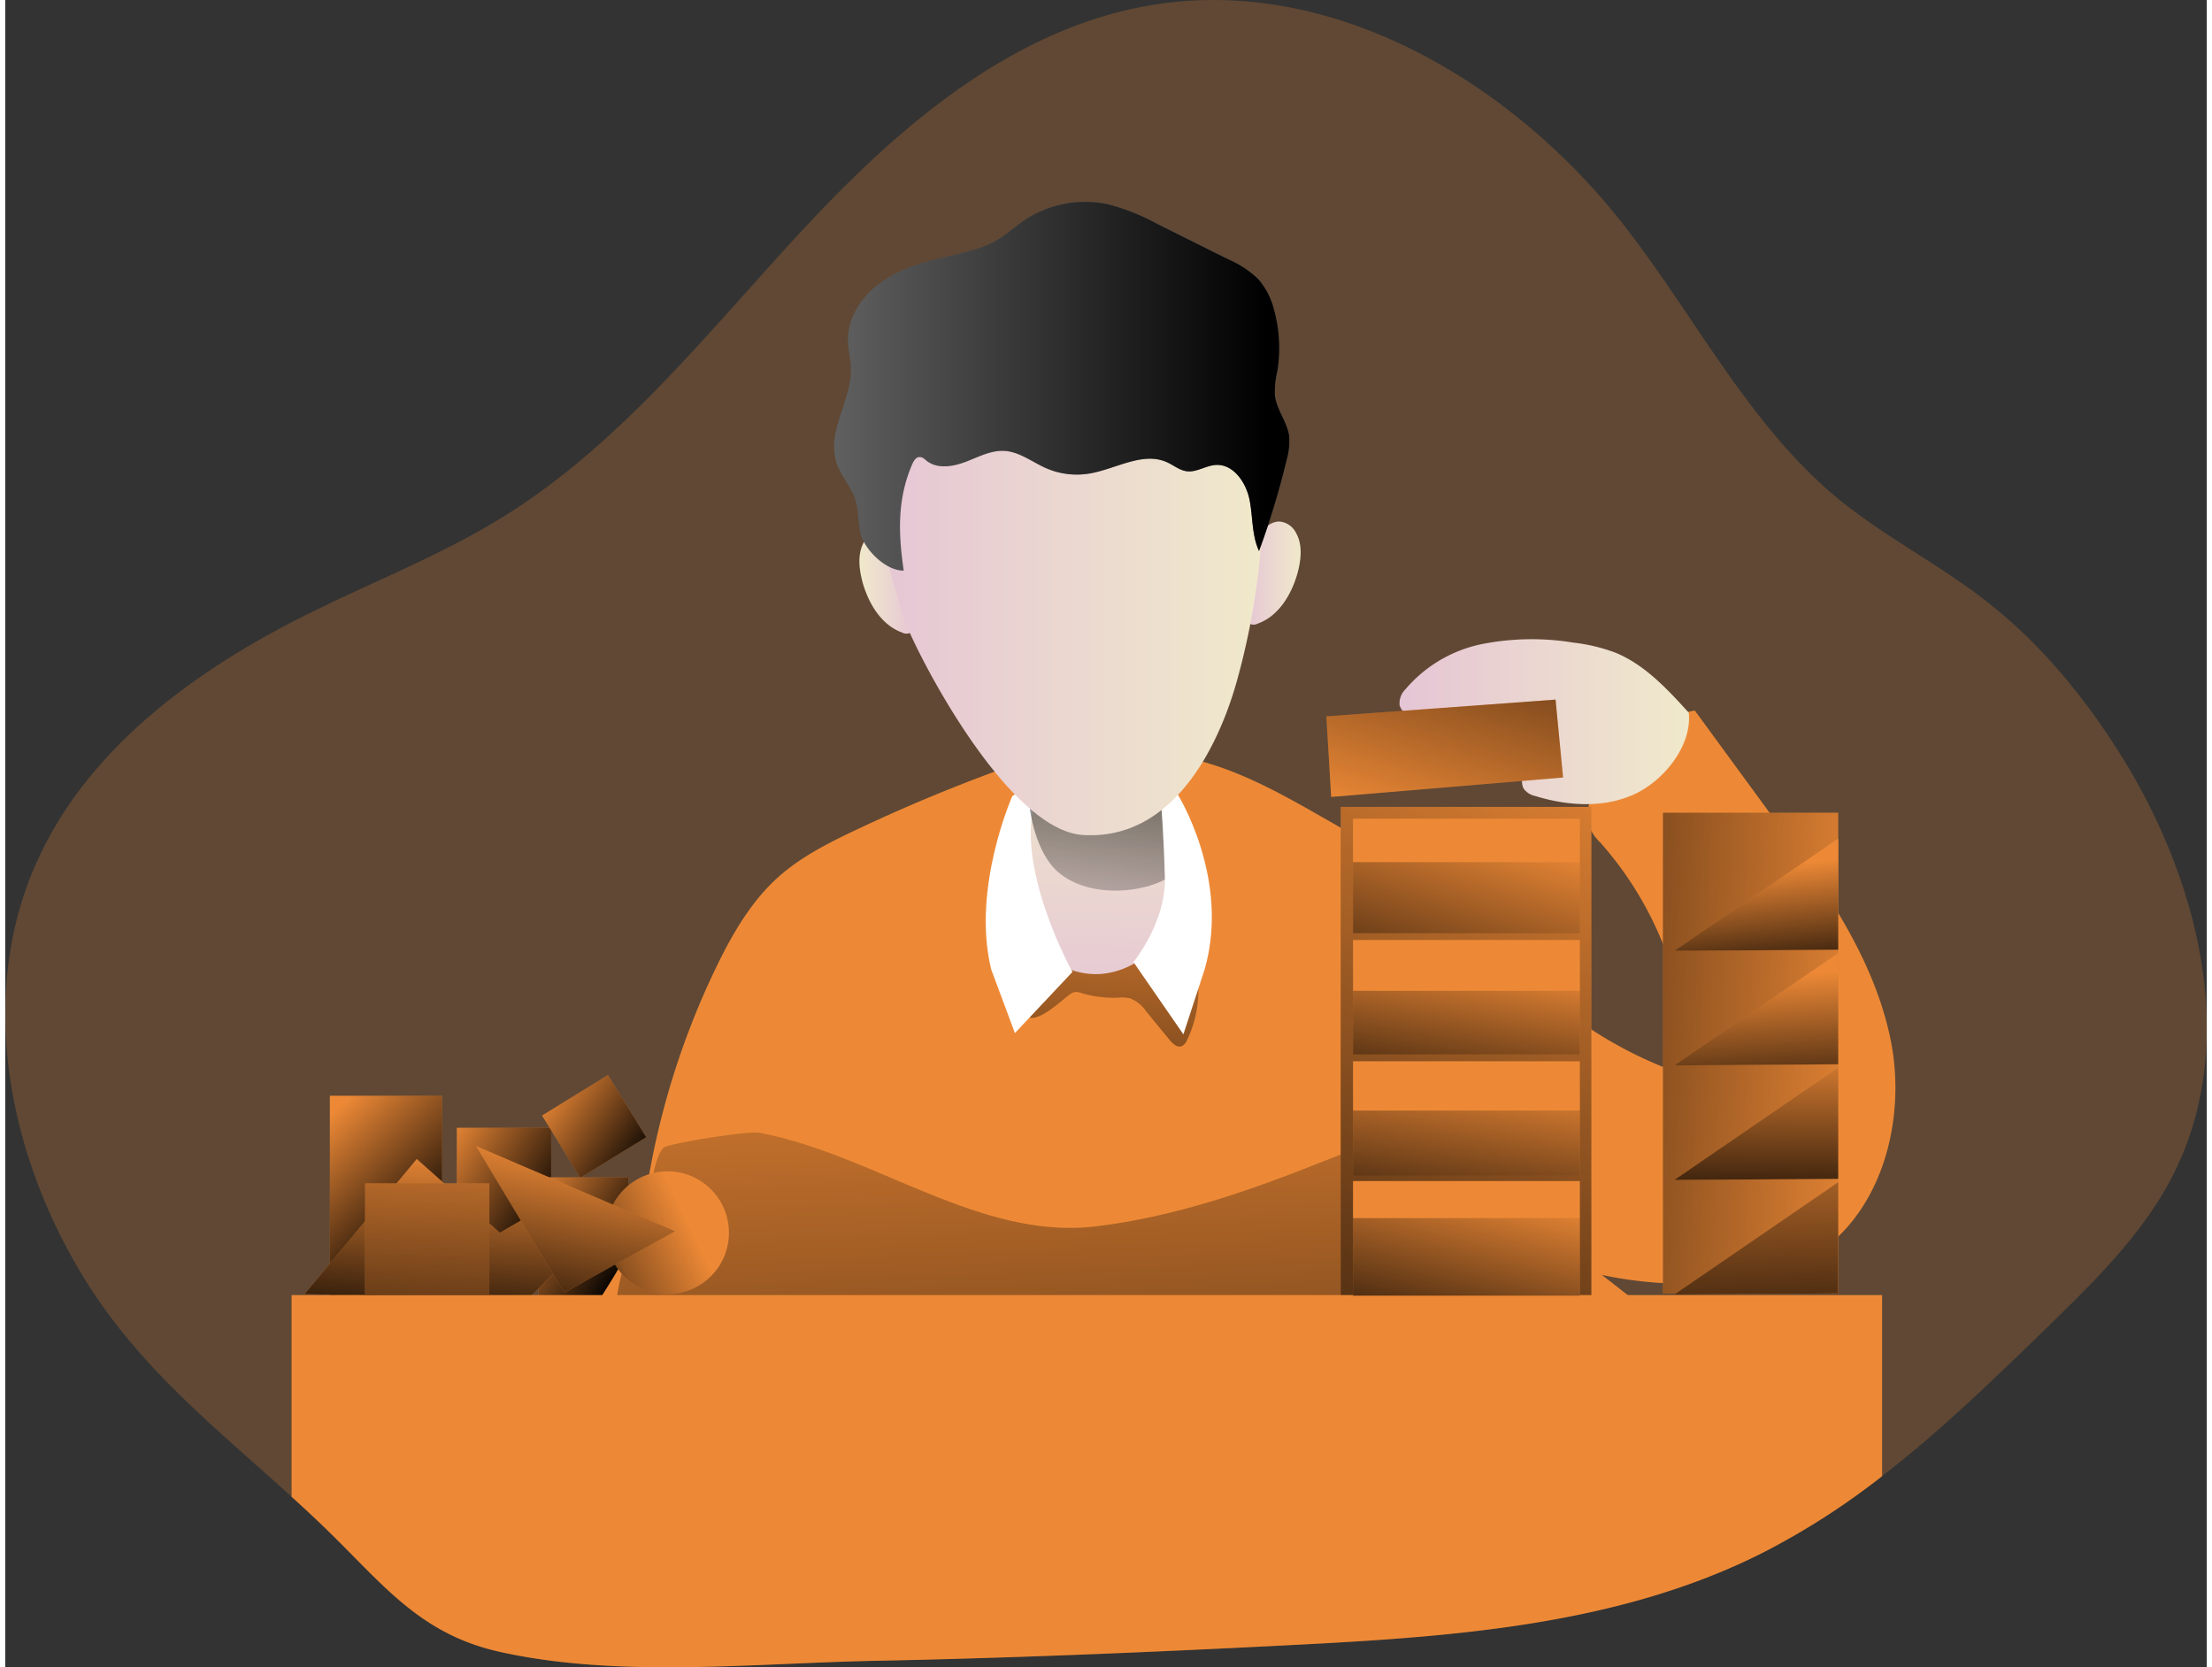 <svg xmlns="http://www.w3.org/2000/svg" xmlns:xlink="http://www.w3.org/1999/xlink" id="Layer_1" width="406" height="306" class="illustration styles_illustrationTablet__1DWOa" data-name="Layer 1" viewBox="0 0 420.89 318.73"><rect x="0" y="0" width="420.89" height="318.73" fill="#333333" stroke="none"/><defs><linearGradient id="linear-gradient" x1="81.4" x2="105.02" y1="220.89" y2="235.93" gradientUnits="userSpaceOnUse"><stop offset="0" stop-opacity="0"/><stop offset=".95"/></linearGradient><linearGradient id="linear-gradient-2" x1="101.85" x2="122.47" y1="208.91" y2="223.29" gradientTransform="translate(129.26 -26.32) rotate(31.58)" xlink:href="#linear-gradient"/><linearGradient id="linear-gradient-3" x1="97.59" x2="119.55" y1="229.63" y2="243.6" xlink:href="#linear-gradient"/><linearGradient id="linear-gradient-4" x1="59.92" x2="82.46" y1="215.18" y2="239.02" xlink:href="#linear-gradient"/><linearGradient id="linear-gradient-5" x1="84.74" x2="82.02" y1="219.64" y2="260.72" xlink:href="#linear-gradient"/><linearGradient id="linear-gradient-6" x1="359.03" x2="247.66" y1="202.62" y2="196.89" xlink:href="#linear-gradient"/><linearGradient id="linear-gradient-7" x1="211.57" x2="206.32" y1="157.14" y2="266.42" xlink:href="#linear-gradient"/><linearGradient id="linear-gradient-8" x1="206.71" x2="215.51" y1="175.51" y2="386.64" xlink:href="#linear-gradient"/><linearGradient id="linear-gradient-9" x1="130.7" x2="109.23" y1="233.69" y2="244.14" gradientUnits="userSpaceOnUse"><stop offset="0" stop-opacity="0"/><stop offset=".63" stop-opacity=".4"/><stop offset=".95"/></linearGradient><linearGradient id="linear-gradient-10" x1="312.93" x2="215.88" y1="138.14" y2="319.36" xlink:href="#linear-gradient"/><linearGradient id="linear-gradient-11" x1="235.49" x2="246.27" y1="109.63" y2="109.63" gradientUnits="userSpaceOnUse"><stop offset="0" stop-color="#e5c5d5"/><stop offset=".42" stop-color="#ead4d1"/><stop offset="1" stop-color="#f0e9cb"/></linearGradient><linearGradient id="linear-gradient-12" x1="-689.5" x2="-678.72" y1="111.35" y2="111.35" gradientTransform="matrix(-1, 0, 0, 1, -516.83, 0)" xlink:href="#linear-gradient-11"/><linearGradient id="linear-gradient-13" x1="207.74" x2="208.88" y1="195.86" y2="139.17" xlink:href="#linear-gradient-11"/><linearGradient id="linear-gradient-14" x1="205.61" x2="214.54" y1="186.58" y2="113.54" xlink:href="#linear-gradient"/><linearGradient id="linear-gradient-15" x1="163.04" x2="239.09" y1="104.47" y2="104.47" xlink:href="#linear-gradient-11"/><linearGradient id="linear-gradient-16" x1="157.07" x2="244.15" y1="73.91" y2="73.91" xlink:href="#linear-gradient"/><linearGradient id="linear-gradient-17" x1="283.08" x2="272.31" y1="225.46" y2="268.35" xlink:href="#linear-gradient"/><linearGradient id="linear-gradient-18" x1="281.67" x2="275.16" y1="203.22" y2="246.47" xlink:href="#linear-gradient"/><linearGradient id="linear-gradient-19" x1="281.58" x2="274.9" y1="182.18" y2="222.24" xlink:href="#linear-gradient"/><linearGradient id="linear-gradient-20" x1="283.87" x2="267.45" y1="157" y2="210.2" xlink:href="#linear-gradient"/><linearGradient id="linear-gradient-21" x1="333.98" x2="335.69" y1="207.05" y2="272.32" xlink:href="#linear-gradient"/><linearGradient id="linear-gradient-22" x1="334.95" x2="334.67" y1="198.96" y2="238.04" xlink:href="#linear-gradient"/><linearGradient id="linear-gradient-23" x1="334.39" x2="336.25" y1="186.62" y2="218.25" xlink:href="#linear-gradient"/><linearGradient id="linear-gradient-24" x1="334.24" x2="336.81" y1="165.78" y2="191.83" xlink:href="#linear-gradient"/><linearGradient id="linear-gradient-25" x1="81.95" x2="78.51" y1="209.04" y2="283.77" xlink:href="#linear-gradient"/><linearGradient id="linear-gradient-26" x1="110.38" x2="102.07" y1="220.57" y2="261.22" xlink:href="#linear-gradient"/><linearGradient id="linear-gradient-27" x1="265.08" x2="320.5" y1="138.02" y2="138.02" xlink:href="#linear-gradient-11"/><linearGradient id="linear-gradient-28" x1="270.2" x2="287.38" y1="159.29" y2="102.6" gradientUnits="userSpaceOnUse"><stop offset="0" stop-opacity="0"/><stop offset=".81" stop-opacity=".66"/><stop offset=".95"/></linearGradient></defs><title>Arranging Data</title><path fill="#ed8936" d="M413.21,224.38c-5.68,11.32-14.92,20.38-24,29.23-10.22,9.94-20.56,20-31.81,28.67a141.19,141.19,0,0,1-23,14.73c-27.57,13.85-59.39,16-90.23,17.57-26.44,1.35-52.92,2.47-79.4,3-23.12.46-49.14,3.36-71.87-1.77C78,312.42,71,303.18,60.58,293q-3.57-3.48-7.23-6.78C39.93,274,26,263,15.61,247.44c-16-24.13-22.88-56.09-11-82.54,9.85-22,30.81-37.09,52.44-47.74C69.39,111.06,82.36,106,94.07,98.7,116.7,84.58,133.36,63,151.57,43.46s39.81-38,66.1-42.4C251.78-4.68,286,15.27,307.48,42.39c14.06,17.76,24.28,38.9,41.79,53.23,8.6,7,18.61,12.11,27.42,18.89,10.5,8,19.1,18.36,26.15,29.55C417.91,168,425.84,199.12,413.21,224.38Z" opacity=".24" transform="translate(1.4 -0.07)" style="isolation:isolate"/><path fill="#ed8936" d="M320.36,205.82a66.84,66.84,0,0,0-16.77-44.63,9.74,9.74,0,0,1-2.31-3.4,7.73,7.73,0,0,1,.43-4.78,26.56,26.56,0,0,1,19.9-17.11l14.59,19.94C345.81,169,355.67,182.66,359,198.6s-1.94,34.87-16.33,42.48c-5.49,2.91-11.79,3.94-18,4.29-16.32.9-33.32-3-46.14-13.12-2.47-2-4.83-4.23-6.07-7.13s-1.24-6.45-.83-9.71c.94-7.5,6.39-27.75,16.3-27.46,4.94.14,10.48,6.72,14.42,9.26A80,80,0,0,0,320.36,205.82Z" transform="translate(1.4 -0.07)"/><rect width="18.04" height="28.34" x="86.33" y="215.6" fill="#ed8936"/><rect width="18.04" height="28.34" x="86.33" y="215.6" fill="url(#linear-gradient)"/><rect width="14.81" height="13.97" x="103.77" y="208.43" fill="#ed8936" transform="translate(-94.93 90.04) rotate(-31.58)"/><rect width="14.81" height="13.97" x="103.77" y="208.43" fill="url(#linear-gradient-2)" transform="translate(-94.93 90.04) rotate(-31.58)"/><rect width="17.25" height="25.59" x="101.93" y="225.08" fill="#ed8936"/><rect width="17.25" height="25.59" x="101.93" y="225.08" fill="url(#linear-gradient-3)"/><rect width="21.47" height="38.65" x="62.06" y="209.48" fill="#ed8936"/><rect width="21.47" height="38.65" x="62.06" y="209.48" fill="url(#linear-gradient-4)"/><polygon fill="#ed8936" points="57.2 247.41 78.67 221.57 94.56 235.67 101.43 231.66 109.16 239.11 100 248.27 57.2 247.41"/><polygon fill="url(#linear-gradient-5)" points="57.2 247.41 78.67 221.57 94.56 235.67 101.43 231.66 109.16 239.11 100 248.27 57.2 247.41"/><rect width="33.51" height="91.9" x="316.92" y="155.37" fill="#ed8936"/><rect width="33.51" height="91.9" x="316.92" y="155.37" fill="url(#linear-gradient-6)"/><path fill="#ed8936" d="M298.39,239.54c-7.78-6.31-10.52-16.91-11.68-26.86s-1.28-20.31-5.57-29.36c-5.95-12.53-18.67-20.15-30.7-27-10.35-5.93-21.3-12-33.24-12.17-8.66-.09-19.1-.3-27.25,2.64q-14.88,5.37-29.19,12.17c-5.06,2.41-10.12,5-14.31,8.73-5.23,4.67-8.82,10.89-11.88,17.2a152.1,152.1,0,0,0-13.7,45c-1.56,11.07-12.38,21.86-16.22,32.36-1.18,3.22-2.27,6.7-1.41,10,1.33,5.16,6.76,8,11.73,9.93,27.68,10.71,57.92,12.31,87.57,13.79,28.58,1.43,57.2,2.85,85.78,1.69,8.11-.33,16.4-.91,23.84-4.16s14-9.67,15.18-17.7C329.53,261.23,309.79,248.8,298.39,239.54Z" transform="translate(1.4 -0.07)"/><path fill="url(#linear-gradient-7)" d="M202.09,190.21a2.72,2.72,0,0,1,.91-.47,2.77,2.77,0,0,1,1.36.19,21.74,21.74,0,0,0,6.9.88,7.47,7.47,0,0,1,2.41.13,6.49,6.49,0,0,1,3,2.41l4.54,5.54c.6.73,1.46,1.53,2.33,1.17a2.11,2.11,0,0,0,1-1.14,21.92,21.92,0,0,0,1.94-12.66,6,6,0,0,0-1.21-3.17,5.1,5.1,0,0,0-3.52-1.47c-3.48-.22-6.75,1.52-10.08,2.59a26.53,26.53,0,0,1-9.94,1.18,5.27,5.27,0,0,0-2.17.12,4.47,4.47,0,0,0-1.56,1.11c-1.37,1.34-6,5.51-4.35,7.49C195.46,196.33,200.52,191.3,202.09,190.21Z" transform="translate(1.4 -0.07)"/><path fill="url(#linear-gradient-8)" d="M120.41,231.69c1.51-1.88,2.15-11.59,4.41-12.41s15.66-3.1,18.14-2.62c21.88,4.19,41.93,20.5,64.06,17.87,15.12-1.79,29.64-6.87,43.78-12.52,6.84-2.73,14.42-5.64,21.37-3.17,5.44,1.93,9.23,6.77,12.72,11.37l17.8,23.52c1.15,1.52,2.36,3.23,2.2,5.13-.31,3.95-5.6,4.95-9.56,4.85q-88.74-2.31-177.4-6.66C111,257.05,119.19,233.21,120.41,231.69Z" transform="translate(1.4 -0.07)"/><circle cx="126.62" cy="235.67" r="11.74" fill="#ed8936"/><circle cx="126.62" cy="235.67" r="11.74" fill="url(#linear-gradient-9)"/><rect width="47.93" height="93.44" x="255.31" y="154.26" fill="#ed8936"/><rect width="47.93" height="93.44" x="255.31" y="154.26" fill="url(#linear-gradient-10)"/><path fill="url(#linear-gradient-11)" d="M242.25,99.78a3.91,3.91,0,0,1,3.09,2.11c1.35,2.32,1,5.25.3,7.83-1.17,4.08-3.62,8.17-7.62,9.58a1.67,1.67,0,0,1-1.54,0A1.85,1.85,0,0,1,236,118a36.79,36.79,0,0,1-.38-7.77C235.85,107.14,238.16,99.7,242.25,99.78Z" transform="translate(1.4 -0.07)"/><path fill="url(#linear-gradient-12)" d="M165.91,101.5a3.91,3.91,0,0,0-3.09,2.11c-1.35,2.32-1,5.24-.3,7.83,1.16,4.08,3.61,8.17,7.61,9.58a1.66,1.66,0,0,0,1.55,0,1.86,1.86,0,0,0,.53-1.31,36.7,36.7,0,0,0,.38-7.76C172.31,108.86,170,101.41,165.91,101.5Z" transform="translate(1.4 -0.07)"/><path fill="url(#linear-gradient-13)" d="M194.37,161.67c-.59,5-2.17,10.1-.8,14.93,1.74,6.14,8.43,10.25,14.78,9.64s11.92-5.47,14-11.5c3-8.65-.57-18.06-4.09-26.51a4.36,4.36,0,0,0-4.27-3.36l-6.35-1c-4.2-.69-11.61-1.73-13.44,3.41C192.87,151,194.87,157.5,194.37,161.67Z" transform="translate(1.4 -0.07)"/><path fill="#fff" d="M191.15,152.23s-7.87,17.66-4.05,33.17l4.53,12.17,11-11.69s-10.25-18.38-7.51-31.38C196.28,148.85,191.15,152.23,191.15,152.23Z" transform="translate(1.4 -0.07)"/><path fill="url(#linear-gradient-14)" d="M194.5,154.72s.94,8.42,5.59,12.24c8,6.59,23.45,2.29,23.17-2.29s-3.56-12.24-3.56-12.24Z" transform="translate(1.4 -0.07)"/><path fill="#fff" d="M222.65,151.76S232.91,168,227.9,185.4l-4.06,12.41L214.3,184s6.2-7.64,6-16-.71-14.08-.71-14.08S220.74,151.76,222.65,151.76Z" transform="translate(1.4 -0.07)"/><path fill="url(#linear-gradient-15)" d="M170.2,117.71c1.45,5.07,19.51,41.16,34.54,42,20.15,1.15,27.74-23.73,29.38-29.64a136.31,136.31,0,0,0,3.2-58.43c-1-5.94-2.56-12.21-7-16.29s-11-5.16-17.06-5.7c-9.44-.82-19.12-.87-28.2,1.83C153.35,61,163.18,93.1,170.2,117.71Z" transform="translate(1.4 -0.07)"/><path fill="#606060" d="M172,88.8c.28-.62.69-1.33,1.37-1.35s1,.41,1.43.75c2.06,1.58,5,1.08,7.44.15s4.84-2.24,7.43-2.08c2.9.19,5.33,2.18,8,3.34a14.67,14.67,0,0,0,8.12,1c5.08-.82,10.26-4.3,14.94-2.16,1.26.57,2.39,1.54,3.77,1.71,1.87.24,3.61-1.08,5.5-1.2,3.35-.23,5.79,3.28,6.47,6.57s.41,6.83,1.83,9.87a153.6,153.6,0,0,0,5.26-17.32,13,13,0,0,0,.5-4.66c-.38-2.73-2.4-5-2.72-7.75a16.82,16.82,0,0,1,.47-4.67,27.29,27.29,0,0,0-.56-11.41,14.31,14.31,0,0,0-3.07-6.14,19.31,19.31,0,0,0-5.83-3.84L218.89,42.9a41,41,0,0,0-9.48-3.78,20.89,20.89,0,0,0-16,3.08c-1.78,1.2-3.37,2.68-5.22,3.77-2.82,1.67-6.11,2.34-9.31,3.08-4.41,1-8.88,2.24-12.6,4.81s-6.63,6.73-6.56,11.26c0,1.79.51,3.56.56,5.35.16,6-4.47,11.79-2.9,17.59.66,2.45,2.35,4.35,3.39,6.61,1.13,2.47.72,4.71,1.31,7.25.74,3.21,4.89,7.3,8.29,7.23C169.34,102.08,169.09,95.55,172,88.8Z" transform="translate(1.4 -0.07)"/><path fill="url(#linear-gradient-16)" d="M172,88.8c.28-.62.69-1.33,1.37-1.35s1,.41,1.43.75c2.06,1.58,5,1.08,7.44.15s4.84-2.24,7.43-2.08c2.9.19,5.33,2.18,8,3.34a14.67,14.67,0,0,0,8.12,1c5.08-.82,10.26-4.3,14.94-2.16,1.26.57,2.39,1.54,3.77,1.71,1.87.24,3.61-1.08,5.5-1.2,3.35-.23,5.79,3.28,6.47,6.57s.41,6.83,1.83,9.87a153.6,153.6,0,0,0,5.26-17.32,13,13,0,0,0,.5-4.66c-.38-2.73-2.4-5-2.72-7.75a16.82,16.82,0,0,1,.47-4.67,27.29,27.29,0,0,0-.56-11.41,14.31,14.31,0,0,0-3.07-6.14,19.31,19.31,0,0,0-5.83-3.84L218.89,42.9a41,41,0,0,0-9.48-3.78,20.89,20.89,0,0,0-16,3.08c-1.78,1.2-3.37,2.68-5.22,3.77-2.82,1.67-6.11,2.34-9.31,3.08-4.41,1-8.88,2.24-12.6,4.81s-6.63,6.73-6.56,11.26c0,1.79.51,3.56.56,5.35.16,6-4.47,11.79-2.9,17.59.66,2.45,2.35,4.35,3.39,6.61,1.13,2.47.72,4.71,1.31,7.25.74,3.21,4.89,7.3,8.29,7.23C169.34,102.08,169.09,95.55,172,88.8Z" transform="translate(1.4 -0.07)"/><path fill="#ed8936" d="M357.42,247.66v34.62a141.19,141.19,0,0,1-23,14.73c-27.57,13.85-59.39,16-90.23,17.57-26.44,1.35-52.92,2.47-79.4,3-23.12.46-49.14,3.36-71.87-1.77C78,312.42,71,303.18,60.58,293q-3.57-3.48-7.23-6.78V247.66Z" transform="translate(1.4 -0.07)"/><rect width="43.37" height="21.9" x="257.67" y="225.79" fill="#ed8936"/><rect width="43.37" height="21.9" x="257.67" y="202.89" fill="#ed8936"/><rect width="43.37" height="21.9" x="257.67" y="179.7" fill="#ed8936"/><rect width="43.37" height="21.9" x="257.67" y="156.51" fill="#ed8936"/><rect width="43.37" height="14.83" x="257.67" y="232.87" fill="url(#linear-gradient-17)"/><rect width="43.37" height="12.48" x="257.67" y="212.31" fill="url(#linear-gradient-18)"/><rect width="43.37" height="12.18" x="257.67" y="189.42" fill="url(#linear-gradient-19)"/><rect width="43.37" height="13.6" x="257.67" y="164.82" fill="url(#linear-gradient-20)"/><polygon fill="#ed8936" points="319.08 247.48 350.43 226.01 350.43 247.27 319.08 247.48"/><polygon fill="#ed8936" points="319.08 225.58 350.43 204.11 350.43 225.37 319.08 225.58"/><polygon fill="#ed8936" points="319.08 203.68 350.43 182.21 350.43 203.46 319.08 203.68"/><polygon fill="#ed8936" points="319.08 181.78 350.43 160.31 350.43 181.56 319.08 181.78"/><polygon fill="url(#linear-gradient-21)" points="319.08 247.48 350.43 226.01 350.43 247.27 319.08 247.48"/><polygon fill="url(#linear-gradient-22)" points="319.08 225.58 350.43 204.11 350.43 225.37 319.08 225.58"/><polygon fill="url(#linear-gradient-23)" points="319.08 203.68 350.43 182.21 350.43 203.46 319.08 203.68"/><polygon fill="url(#linear-gradient-24)" points="319.08 181.78 350.43 160.31 350.43 181.56 319.08 181.78"/><rect width="23.76" height="21.19" x="68.79" y="226.22" fill="#ed8936"/><rect width="23.76" height="21.19" x="68.79" y="226.22" fill="url(#linear-gradient-25)"/><polygon fill="#ed8936" points="89.98 219.07 106.87 247.12 128.05 235.38 89.98 219.07"/><polygon fill="url(#linear-gradient-26)" points="89.98 219.07 106.87 247.12 128.05 235.38 89.98 219.07"/><path fill="url(#linear-gradient-27)" d="M320.45,136.31c-4.1-4.51-8.4-9.16-14-11.46a33.69,33.69,0,0,0-8.07-1.93,49.08,49.08,0,0,0-17.35.26,26,26,0,0,0-14.76,8.69,3.76,3.76,0,0,0-1.09,3.06,3.79,3.79,0,0,0,1.63,2,25,25,0,0,0,10,4.33c2.41.45,4.9.55,7.19,1.42s4.4,2.79,4.57,5.23c.07,1-.17,2.08.33,2.94a3.69,3.69,0,0,0,2.25,1.41c6.08,1.87,12.85,2.32,18.66-.24s11.29-9.34,10.65-15.67Z" transform="translate(1.4 -0.07)"/><polygon fill="#ed8936" points="252.57 136.95 296.39 133.75 297.83 148.64 253.49 152.36 252.57 136.95"/><polygon fill="url(#linear-gradient-28)" points="252.57 136.95 296.39 133.75 297.83 148.64 253.49 152.36 252.57 136.95"/></svg>
